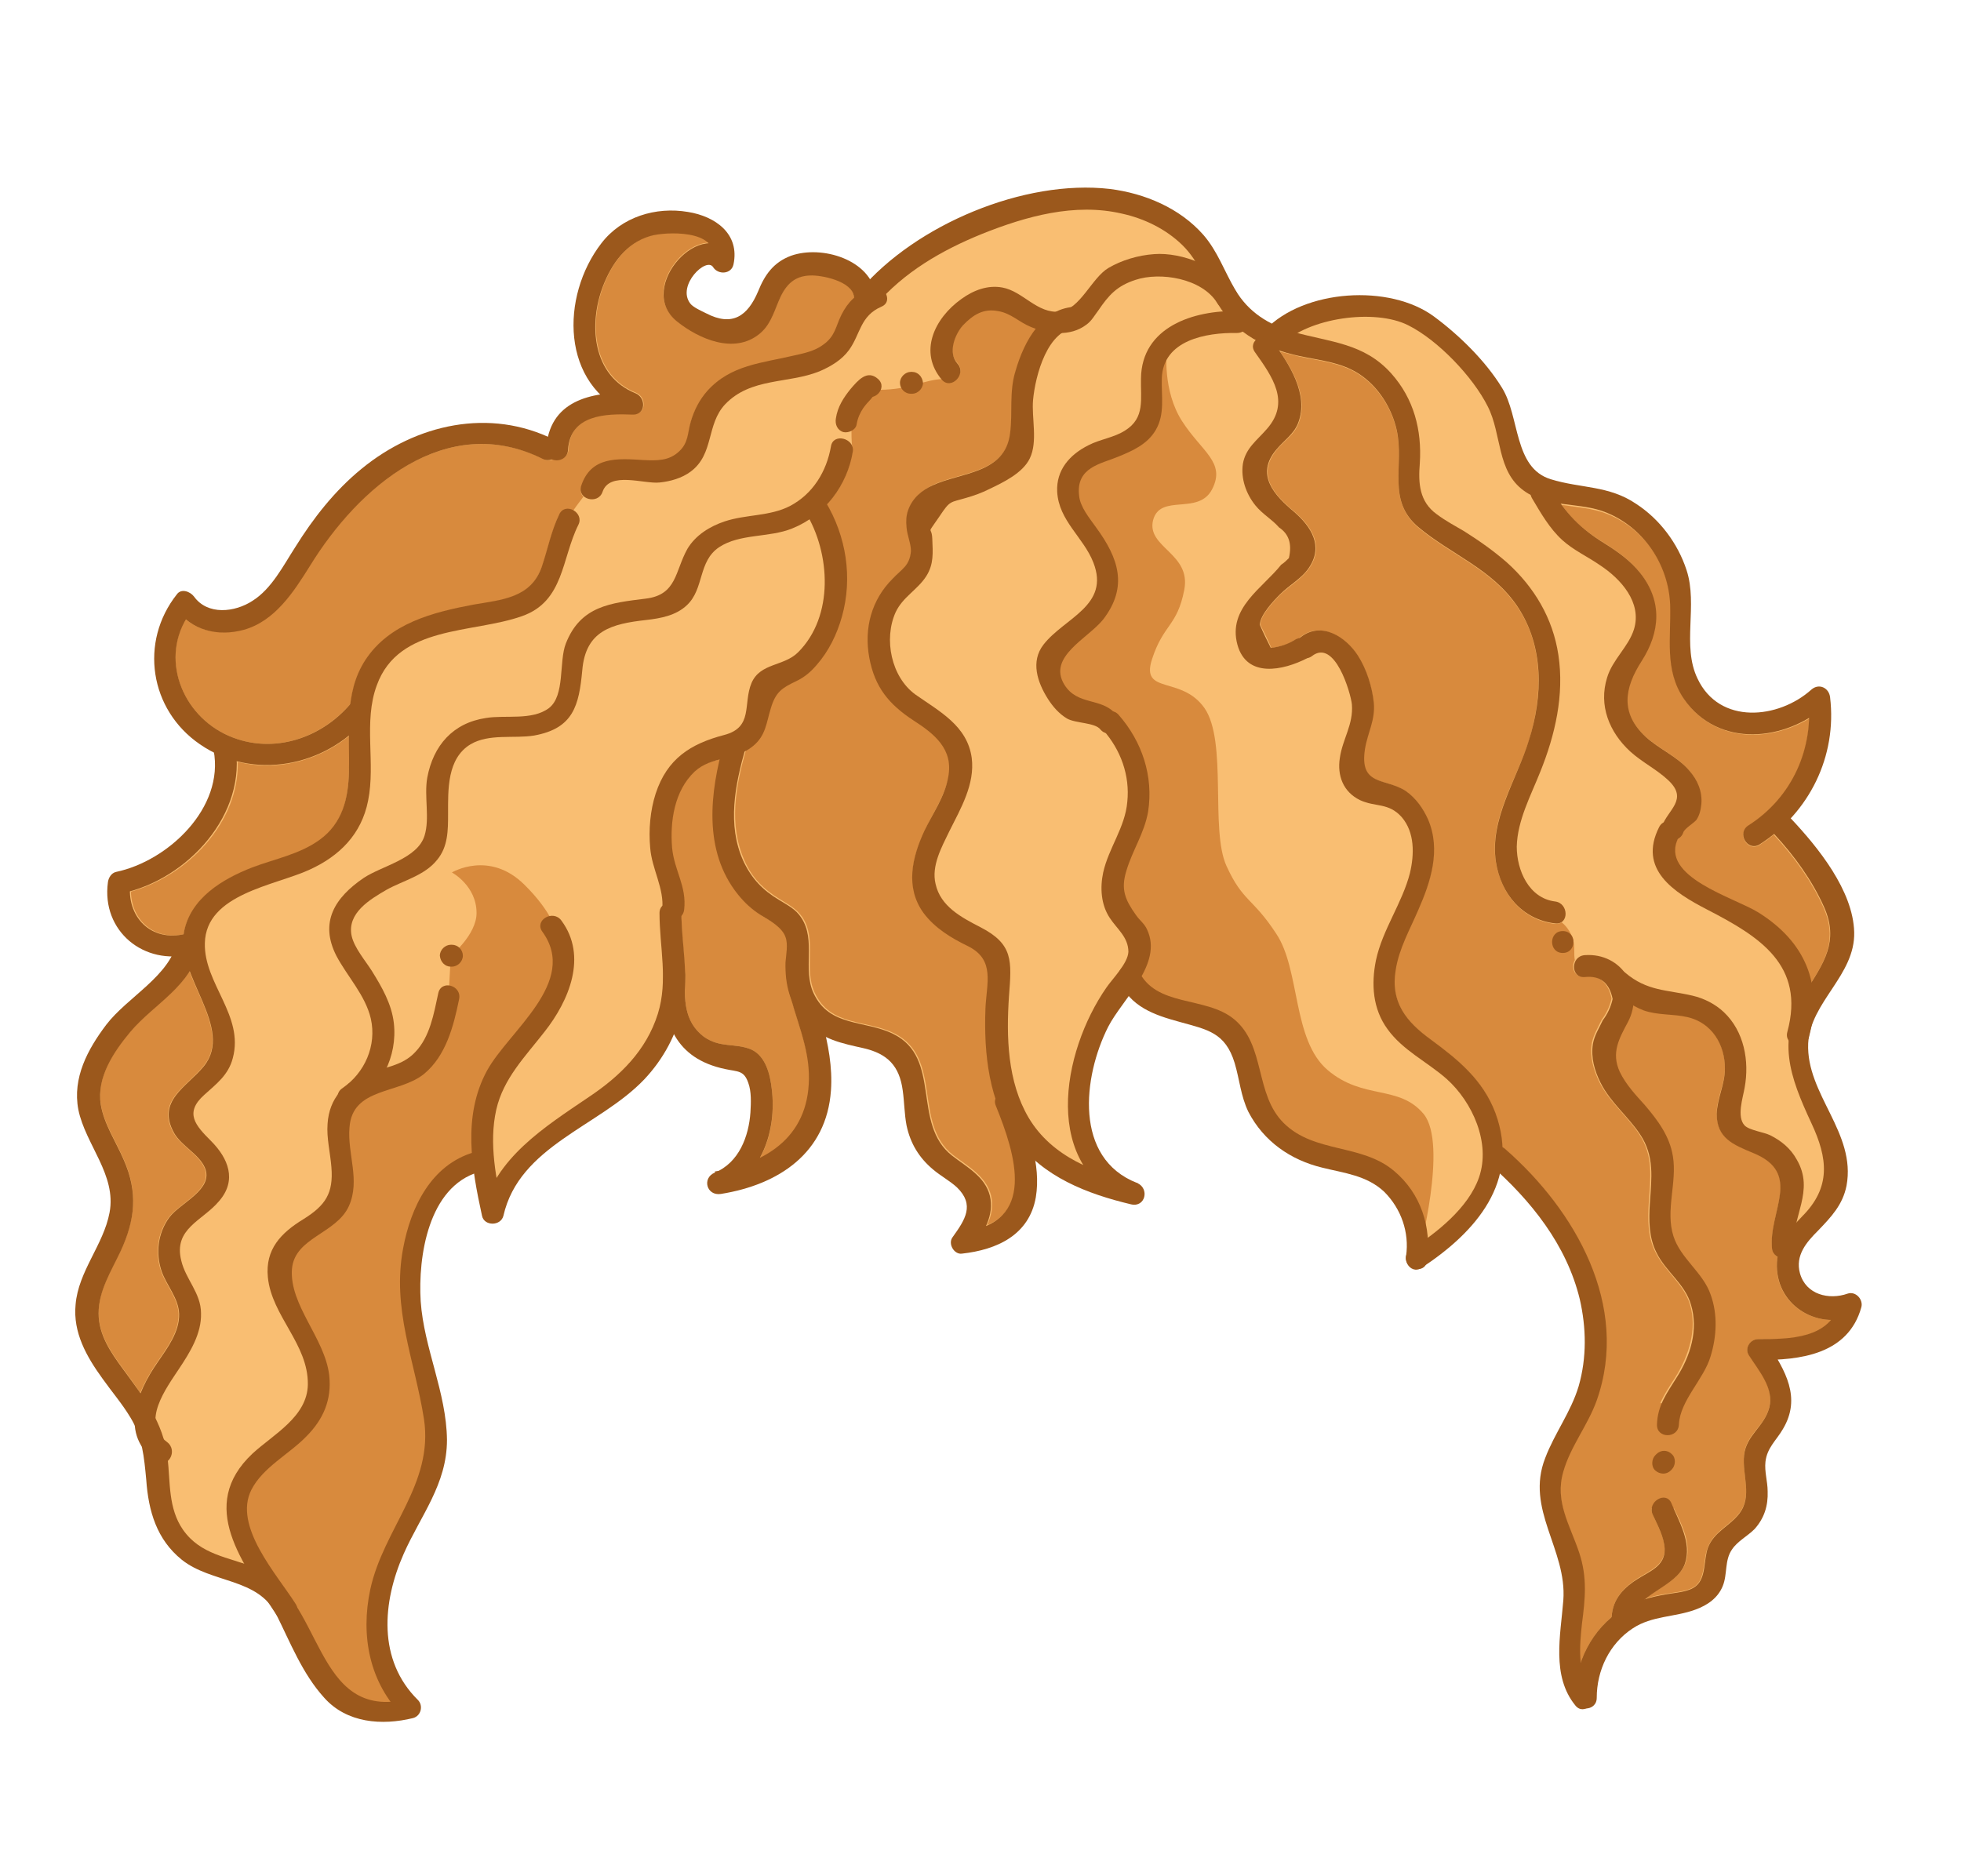 <?xml version="1.0" encoding="utf-8"?>
<!-- Generator: Adobe Illustrator 19.2.0, SVG Export Plug-In . SVG Version: 6.00 Build 0)  -->
<svg version="1.1" id="Layer_1" xmlns="http://www.w3.org/2000/svg" xmlns:xlink="http://www.w3.org/1999/xlink" x="0px" y="0px"
	 viewBox="0 0 358 342.5" style="enable-background:new 0 0 358 342.5;" xml:space="preserve">
<style type="text/css">
	.st0{fill:#F9BE72;}
	.st1{fill:#D88A3D;}
	.st2{fill:#9B581C;}
</style>
<g>
	<path class="st0" d="M70.2,312.3c-2.7,0-6.5-0.6-9.3-3.7c-2.9-3.2-4.9-7.4-6.8-11.4c-0.6-1.2-1.1-2.3-1.7-3.5l0-0.1l-0.1-0.2l0,0
		c-0.3-0.5-0.7-1.1-1.1-1.6l-0.1-0.1l-0.1-0.1c-2.5-3.1-6.1-4.3-9.6-5.4c-2.6-0.8-5-1.6-6.9-3.1c-3.5-2.8-5.3-6.9-5.8-13.2
		c-0.1-1.9-0.3-3.9-0.7-5.9l-0.1-0.4l-0.3-0.4c-0.8-1.1-1.2-2.3-1.3-3.7l0-0.4l-0.3-0.6c-0.1-0.3-0.3-0.6-0.5-0.9
		c-1.1-1.8-2.4-3.5-3.6-5.2c-0.5-0.7-1.1-1.4-1.6-2.1c-2.5-3.4-4.9-7.5-4.5-12.2c0.3-2.9,1.6-5.6,3-8.4c1.3-2.6,2.6-5.2,3.2-8.3
		c0.9-4.8-1.1-8.9-3.1-12.8c-1.2-2.3-2.2-4.5-2.7-6.7c-0.8-4.2,0.7-8.6,4.7-13.9c1.3-1.7,3-3.2,4.9-4.8c2.7-2.4,5.5-4.8,7.2-7.9
		l1.6-2.9l-3.3,0c-2.9,0-5.6-1.3-7.4-3.4c-1.8-2.1-2.6-4.9-2.2-7.9c0-0.1,0-0.2,0.1-0.3c10.5-2.3,21-12.7,19.3-23.9l-0.2-1l-0.9-0.5
		c-1-0.5-1.8-1-2.6-1.5c-4-2.8-6.6-6.8-7.3-11.5c-0.7-4.5,0.5-9.1,3.3-12.8c0,0,0.1,0.1,0.1,0.1c1.5,2.2,3.9,3.4,6.8,3.4
		c2.2,0,4.6-0.7,6.6-2c3.3-2.2,5.5-5.7,7.4-8.8c0.3-0.6,0.7-1.1,1-1.6c3.8-6,7.5-10.4,11.7-13.8c6.2-5.1,13.6-7.8,20.8-7.8
		c3.9,0,7.6,0.8,11.1,2.3l2.3,1l0.5-2.4c0.8-3.6,3.3-5.7,7.9-6.4l3.8-0.6l-2.7-2.8c-6.6-6.6-4.9-18.1,0.5-24.9
		c2.6-3.3,6.7-5.2,11.2-5.2c0.9,0,1.8,0.1,2.7,0.2c2.7,0.5,4.9,1.6,6,3.2c0.7,1.1,1,2.3,0.7,3.8c0,0-0.1,0-0.1,0
		c-0.5-0.8-1.4-1.3-2.5-1.3c-2.1,0-4.3,2.1-5.3,4.1c-1.1,2.2-1,4.5,0.3,6.2c0.7,0.9,1.8,1.5,3.2,2.2l0.4,0.2
		c1.7,0.9,3.3,1.3,4.8,1.3c3.3,0,5.8-2.1,7.5-6.3c1.3-3.1,2.6-4.6,4.8-5.4c0.9-0.3,2.1-0.5,3.3-0.5c3.7,0,7.3,1.7,8.7,4l1.3,2.2
		l1.8-1.8c9.2-9.5,24.8-16.1,37.8-16.1c1.5,0,3,0.1,4.4,0.3c6.4,0.8,12.1,3.6,15.8,7.8c1.6,1.8,2.6,3.8,3.7,6
		c0.6,1.2,1.2,2.4,1.9,3.6c1.8,3,4.2,5.3,7.5,6.9l1.2,0.6l1-0.8c3.5-3,9.1-4.7,14.8-4.7c4.8,0,9.4,1.3,12.4,3.5
		c4.9,3.6,9.2,8.2,11.9,12.5c1,1.7,1.6,3.9,2.1,6.2c1.1,4.5,2.4,9.7,7.9,11.4c2.1,0.7,4.1,1,6.1,1.3c3.3,0.5,6.2,1,9,2.9
		c3.9,2.7,7,6.7,8.4,11.1c0.8,2.6,0.7,5.5,0.6,8.5c-0.1,3.9-0.3,7.8,1.5,11.5c2.2,4.6,6.6,7.3,11.9,7.3c4.3,0,8.8-1.8,12.1-4.7
		c0,0,0,0,0.1,0c0,0,0,0.1,0,0.2c0.9,7.5-1.6,15-6.8,20.6l-1.3,1.4l1.4,1.4c2.9,3.1,10.8,11.6,10.9,19.4c0.1,3.5-1.8,6.4-3.9,9.4
		c-1.5,2.3-3.1,4.7-3.9,7.4l0,0.1l0,0.1c-0.1,0.4-0.2,0.9-0.3,1.3l0,0.1l0,0.1c-0.1,0.5-0.2,1.1-0.2,1.6c-0.2,4.8,1.8,9,3.8,13
		c2.1,4.2,4.1,8.2,3.2,12.7c-0.6,2.9-2.5,4.9-4.7,7.2c-1.9,1.9-5,5.2-3.8,9.7c0.9,3.5,4,5.7,7.9,5.7c1.1,0,2.2-0.2,3.3-0.5
		c0,0,0,0,0,0c-1.4,5-5.6,7.6-13.3,8l-3.3,0.2l1.7,2.8c2.2,3.7,3.2,6.9,1,10.6c-0.3,0.6-0.7,1.1-1.1,1.6c-1,1.3-2.2,2.9-2.4,5.2
		c-0.1,1.3,0,2.4,0.2,3.6c0.1,0.7,0.2,1.4,0.2,2c0,2.4-0.5,4.1-1.9,5.6c-0.4,0.4-1,0.9-1.5,1.3c-0.9,0.7-1.9,1.5-2.7,2.6
		c-1,1.5-1.2,3.2-1.4,4.7c-0.1,0.9-0.2,1.7-0.5,2.4c-0.6,1.4-1.8,2.5-3.8,3.2c-1.3,0.5-2.7,0.7-4.2,1c-2.5,0.5-5.2,1-7.7,2.6
		c-4.7,3.1-7.5,8.4-7.5,14.3l-0.4,0l-0.1,0.1c-3.1-3.9-2.5-9.3-2-14.5c0.1-1.1,0.2-2.2,0.3-3.2c0.3-4.4-1-8.3-2.3-12
		c-1.6-4.7-3-8.8-1.2-13.5c0.7-1.8,1.6-3.6,2.6-5.4c1.3-2.5,2.7-5,3.5-7.9c1.5-5.3,1.6-11.1,0.2-16.9c-2-8.4-7.1-16.5-15.1-23.9
		l-2.5-2.3l-0.8,3.3c-1.3,5.5-5.6,10.7-12.8,15.5l-0.3,0.2l-0.1,0.1l0,0c0,0,0,0,0-0.1l0-0.1c0.7-5-1-10-4.6-13.5
		c-3-2.9-6.7-3.7-10.2-4.5c-0.7-0.1-1.3-0.3-2-0.5c-3.9-1-9.2-3.3-12.2-9.1c-0.8-1.6-1.2-3.4-1.6-5.2c-0.2-1.1-0.5-2.2-0.8-3.3
		c-1.8-6.3-5.8-7.3-10.4-8.6l-0.9-0.3c-3.3-0.9-6.4-1.9-8.3-4.1l-1.7-1.9l-1.5,2.1c-0.3,0.4-0.6,0.8-0.8,1.1
		c-1.2,1.7-2.4,3.3-3.1,4.8c-2.9,5.8-5.3,15.2-2.4,22.6c1.6,4.1,4.6,7.1,8.8,8.7c0,0,0.1,0,0.1,0c-4.6-1.1-11.4-3-16.3-7.2l-4.1-3.5
		l0.8,5.3c0.3,2.1,0.3,3.9,0,5.7c-0.9,5-4.6,7.8-11.5,8.7c2.1-2.9,5-7.1,0.4-11.5c-0.9-0.8-1.8-1.5-2.7-2.1
		c-0.6-0.4-1.2-0.9-1.8-1.3c-2.2-1.9-3.5-4.1-4.2-6.9c-0.3-1.3-0.4-2.6-0.5-4c-0.1-0.8-0.1-1.5-0.2-2.3c-0.6-5.2-3.3-8.2-8.6-9.4
		l-0.4-0.1c-2.4-0.5-4.4-1-6.2-1.9l-3.8-1.9l0.9,4.1c0.8,3.5,1.1,6.5,0.9,9.2c-0.8,12.4-11.9,16-18.4,17c0,0-0.1,0-0.1,0
		c0,0,0,0,0.1,0c4.5-1.8,7.3-6.4,7.7-12.7c0.1-2,0.2-4.3-0.5-6.2c-1.1-3-3-3.3-4.6-3.6c-0.3-0.1-0.7-0.1-1-0.2
		c-3.9-0.8-6.5-2.6-8-5.4l-2-3.7l-1.6,3.9c-1.2,2.9-3,5.7-5.1,7.9c-2.7,2.9-6.2,5.2-9.9,7.6c-6.9,4.5-14.1,9.2-16.2,18.2
		c0,0,0,0,0,0c-0.5-2.3-1-4.8-1.4-7.3l-0.4-2.5l-2.3,0.9c-9.1,3.5-11.6,15.8-10.9,25.3c0.3,4.2,1.4,8.3,2.4,12.2
		c1.2,4.4,2.3,8.6,2.4,12.9c0,5.3-2.3,9.6-4.7,14.1c-1,1.9-2.1,3.8-3,5.9c-5.1,11.5-4,22,3.1,28.9C73.5,312.1,71.8,312.3,70.2,312.3
		z"/>
	<g>
		<path class="st1" d="M305,110.5c0.2,6-1.1,11.9,2.5,17.2c5.5,7.9,15.4,7.9,22.8,3.5c-0.2,7.9-4.2,15.2-11.1,19.6
			c-2.2,1.4-0.2,4.8,2,3.5c0.9-0.6,1.8-1.2,2.6-1.9c0,0,0.1,0.1,0.1,0.1c3.6,3.9,6.8,8.3,9,13.2c2.5,5.6,0.5,9.4-2.3,13.8
			c-1.1-5.1-4.4-9.4-9.7-12.8c-4.3-2.7-18.2-6.5-14.6-13.6c0,0,0,0,0-0.1c0.4-0.2,0.7-0.6,0.9-1.1c0.2-0.7,1.9-1.7,2.4-2.3
			c0.6-0.9,0.8-1.9,0.9-2.9c0.2-2.3-0.7-4.4-2.2-6.1c-2.2-2.6-5.5-3.9-8-6.2c-4.6-4.3-3.9-8.8-0.7-13.8c3.4-5.3,3.8-10.9-0.2-16
			c-1.8-2.3-4.2-4-6.6-5.5c-3.3-2-5.7-4.1-7.7-6.9c2.8,0.4,5.7,0.6,8.2,1.6C300.2,96.5,304.7,103.1,305,110.5z"/>
		<path class="st1" d="M23.9,162.8c10.4-2.9,19.8-12.7,19.5-23.7c7,1.8,14.6-0.1,20.3-4.7c0,2.2,0.1,4.5,0,6.6
			c-0.1,4.9-1.2,9.4-5.3,12.4c-3.7,2.7-8.2,3.5-12.4,5.1c-5.4,2.1-11.2,5.6-12.4,11.7c0,0.1,0,0.3-0.1,0.4
			C28.1,171.7,24,168,23.9,162.8z"/>
		<path class="st1" d="M22.4,249.8c-2.2-3-4.4-6.2-4.4-10.1c0-4.1,2.3-7.7,4-11.3c2.7-5.8,3.2-10.8,0.6-16.7
			c-1.4-3.3-3.6-6.5-4.2-10.1c-0.8-5,2.4-9.7,5.4-13.3c3.3-3.9,8-6.7,10.8-10.9c2.3,6.1,6.6,12.4,2.5,17.3
			c-3.1,3.8-8.7,6.3-5.4,12.2c1.4,2.4,4.5,3.8,5.6,6.3c1.7,4-4.5,6.4-6.5,9.1c-2.1,2.9-2.5,6.5-1.4,9.8c0.9,2.6,3.1,4.9,3.2,7.8
			c0.1,3.3-2.2,6.3-3.9,8.8c-1.2,1.7-2.3,3.7-3.1,5.6C24.6,252.8,23.5,251.3,22.4,249.8z"/>
		<path class="st1" d="M138.7,211.5c2.1-3.7,2.7-8.3,2.2-12.6c-0.3-2.7-1.1-6.1-3.8-7.3c-3-1.2-5.6-0.2-8.6-2.3
			c-3.7-2.8-3.6-7-3.4-11.2c0-0.3,0-0.5-0.1-0.7c-0.1-3.4-0.6-6.8-0.6-10.3c0.2-0.3,0.3-0.6,0.4-1c0.5-4.3-1.8-7.1-2.2-11.3
			c-0.4-4.8,0.4-10.4,4.1-13.9c1.4-1.4,3.2-1.9,4.9-2.3c-2,8.4-2.5,17.7,3.3,24.8c1.2,1.5,2.6,2.8,4.2,3.8c1.5,0.9,3.9,2.2,4.5,4
			c0.5,1.3,0.1,3.3,0,4.6c0,0.5,0,1.1,0,1.6c0,0.2-0.1,0.4,0,0.7c0.7,5.8,3.6,11.1,4.1,17C148.3,203.2,144.8,208.5,138.7,211.5z"/>
		<path class="st1" d="M180.3,56.3c-3.6,0.6-8.5,6.7-5.5,10c1,1.1,0.4,2.5-0.5,3.2c-2.6-0.7-4.5,0-7.8,0.9c-2.7,0.7-5.2,0.9-8,0.7
			c-3.1-0.2-3.3,7.8-2.9,10.7c0,0.2,0,0.5,0,0.7c-0.6,3.6-2.2,7-4.7,9.6c3.5,6.2,4.6,13.4,2.7,20.4c-0.9,3.2-2.4,6.3-4.6,8.8
			c-1.1,1.3-2.3,2.3-3.8,3c-2.5,1.2-3.7,1.9-4.6,5c-0.8,2.6-0.9,4.9-3.2,6.8c-0.4,0.3-0.8,0.6-1.2,0.8c-1.9,6.6-3.2,13.7-0.3,20.2
			c1.4,3.2,3.5,5.3,6.5,7.1c1.6,1,3,1.7,4.1,3.3c2.7,4.1,0.2,9.3,2.2,13.7c2.9,6.3,9.4,4.9,14.6,7.5c8.9,4.5,3.3,16.4,10.7,22.2
			c2.6,2,6,3.8,6.9,7.3c0.5,1.9,0.1,3.8-0.7,5.5c8.4-3.5,4.9-14.1,1.7-22c-0.2-0.5-0.2-0.9-0.1-1.2c-1.7-5.2-2-10.9-1.8-16.4
			c0.2-4.7,1.8-8.9-3.1-11.4c-3-1.6-6.1-3.3-8.2-6.1c-3.5-4.8-2.1-10.2,0.2-15.1c1.5-3.2,3.6-6.3,4.3-9.7c0.9-5.1-2.6-7.9-6.4-10.4
			c-4.4-2.9-7-6-8-11.4c-1-5.4,0.5-10.6,4.3-14.5c1.6-1.6,3.1-2.3,3.3-5c0.1-1.4-0.7-2.9-0.8-4.3c-0.1-1.1-0.1-2.2,0.3-3.2
			c0.8-2.1,2.5-3.5,4.5-4.5c5.2-2.4,13.2-2.1,14.1-9.5c0.5-3.9-0.2-7.6,1-11.4c0.9-2.9,2.5-5.5,4.7-7.4c-0.8-0.2-1.6-0.5-2.3-0.9
			C185.5,58.3,183.1,55.9,180.3,56.3z"/>
		<path class="st1" d="M41,134c8.1,4,17.3,1.1,23-5.5c0,0,0,0,0,0c0.4-2.8,1.1-5.5,2.7-7.9c4.4-6.7,12.3-8.7,19.7-10.1
			c5.1-0.9,10.4-1.2,12.5-6.9c1.2-3.2,1.7-6.5,3.2-9.6c0.6-1.1,1.7-1.2,2.5-0.7c0.6-0.9,1.3-1.8,1.9-2.6c-0.4-0.4-0.6-1-0.4-1.8
			c1.8-5.4,6.6-4.9,11.4-4.7c2.4,0.1,4.6,0.2,6.5-1.6c1.7-1.6,1.6-3.3,2.1-5.4c0.5-2.1,1.6-4,3-5.6c4.3-4.8,10-5.2,15.9-6.5
			c1.8-0.4,3.7-0.9,5.2-1.9c2.3-1.6,2.3-3.4,3.4-5.5c0.7-1.3,1.4-2.3,2.4-3.2c0-0.1-0.1-0.3-0.1-0.4c-0.4-2.9-6-4-8-3.9
			c-3.2,0.2-4.7,2.1-5.8,4.8c-0.9,2.2-1.6,4.4-3.5,5.9c-4.6,3.6-11,0.8-15-2.3c-6.1-4.8,0.2-14.1,5.8-14.3
			c-2.3-2.4-8.6-1.9-10.6-1.3c-4.4,1.3-7,5-8.6,9.1c-2.7,7-2,16.4,5.9,19.6c2,0.8,1.9,4-0.5,3.9c-5-0.2-11.5,0-11.8,6.4
			c-0.1,1.5-1.6,2.2-2.7,1.8c-0.5,0.3-1.2,0.4-1.9,0C81.4,75,65.4,89,56.5,103.2c-3,4.7-6.4,10.1-12.1,11.7
			c-3.8,1.1-7.6,0.5-10.5-1.8C29.5,120.6,33.2,130.1,41,134z"/>
		<path class="st1" d="M285.3,170c-2.6,0-2.6,4,0,4C287.9,174,287.9,170,285.3,170z"/>
		<path class="st1" d="M321,244.5c4.6,0.1,10.3,0.1,13.3-3.5c-5.5-0.1-10.3-4.4-9.9-10.5c0-0.3,0.1-0.7,0.1-1
			c-0.5-0.3-0.9-0.8-1-1.6c-0.6-6.8,5.7-13.8-3.5-17.5c-3.6-1.5-6.6-2.7-6.6-7.1c0-2.8,1.5-5.4,1.5-8.3c0-4.4-2.4-8.4-6.9-9.4
			c-2.6-0.6-5.3-0.3-7.9-1.2c-0.7-0.3-1.4-0.6-2.1-1c-0.1,1-0.4,2.1-1,3.1c-1.6,3-3.1,5.6-1.5,9.1c1.1,2.3,3,4.2,4.6,6.1
			c2.4,2.8,4.5,5.6,5.1,9.3c0.8,4.8-1.4,10,0.1,14.6c1.3,4.1,5.4,6.5,6.8,10.7c1.2,3.6,1.1,7.6,0,11.2c-0.9,3-3.3,5.8-4.8,8.7h-4.2
			c0.7-1.6,1.7-3.1,2.8-4.8c2.4-3.9,4-8.7,2.6-13.3c-1.2-3.8-4.6-6-6.3-9.5c-1.4-2.8-1.4-5.9-1.2-9c0.3-4.6,0.9-8.6-1.8-12.6
			c-2.2-3.3-5.4-5.8-7.2-9.4c-1.1-2.2-1.8-4.7-1.4-7.1c0.3-1.6,1.1-2.8,1.8-4.3c0.9-1.2,1.5-2.5,1.8-3.9c-0.6-3-2.4-4.4-5.1-4
			c-1.8,0.1-2.3-1.8-1.6-3c-0.2-1.1,0-2.1-0.2-3.2c-0.3-1.5-1.1-2.8-2.2-3.7c-0.3,0.2-0.7,0.3-1.2,0.3c-5.9-0.7-9.8-5.3-10.8-11.2
			c-1.3-7.9,3.7-15,6-22.2c2.5-8.1,2.8-17.3-2.1-24.5c-4.6-6.8-12-9.4-18-14.4c-5.9-5-2.6-11.2-4-17.7c-0.9-4.1-3.4-8.1-7-10.4
			c-3.3-2.1-7.1-2.4-10.8-3.2c-1.2-0.3-2.3-0.6-3.5-0.9c2.6,3.8,5.1,8.6,3.4,13c-0.8,2.2-2.6,3.2-4,4.9c-3.9,4.7-0.3,8.4,3.3,11.4
			c3.1,2.7,5.3,6.2,2.7,10.1c-1.3,2-3.6,3.3-5.3,4.9c-1.1,1.1-3.8,3.9-3.7,5.6c0.7,1.4,1.4,2.8,2,4.2c1.7-0.2,3.2-0.7,4.6-1.6
			c0.1-0.1,0.2-0.1,0.4-0.1c0.1-0.1,0.2-0.2,0.3-0.3c3.7-2.9,8.2,0,10.4,3.4c1.6,2.4,2.7,5.7,2.9,8.6c0.3,3.2-1.1,5.4-1.6,8.4
			c-1.1,6.9,3.7,5.3,7.4,7.7c1.9,1.2,3.2,3.1,4.1,5.2c2.4,5.6,0.6,11.3-1.8,16.6c-1.6,3.5-3.5,7.1-4.1,10.9
			c-0.9,5.9,2.1,9.5,6.4,12.7c5.1,3.8,9.6,7.3,11.8,13.4c0.8,2.2,1.2,4.3,1.3,6.3c0.2,0.1,0.4,0.2,0.5,0.3
			c12.8,11.2,22.8,28.6,16.7,45.9c-1.6,4.5-4.9,8.4-6.1,13c-1.5,5.5,1.2,9.8,2.9,14.8c1.5,4.5,1.1,8.4,0.5,13
			c-0.3,2.1-0.5,4.8-0.2,7.3c1.1-3.3,3-6.2,5.7-8.5c0.2-3.1,1.9-5.2,4.6-7c2.3-1.5,5.2-2.5,5.1-5.6c-0.1-2.2-1.4-4.3-2.2-6.3
			c-0.2-0.3-0.2-0.7-0.2-1h4.1c1.5,3.1,3.3,6.6,2.1,10c-1,2.9-4.8,4.4-7.3,6.5c1.2-0.4,2.5-0.7,3.8-0.9c1.6-0.3,4.1-0.4,5.4-1.5
			c1.8-1.5,1.3-5,2.2-7c1.1-2.9,3.9-3.9,5.7-6.2c2.5-3.2,0.5-7.1,0.9-10.7c0.4-3.8,3.8-5.2,4.6-8.7c0.9-3.6-1.9-6.8-3.7-9.5
			C318.4,246.2,319.6,244.5,321,244.5z"/>
		<path class="st1" d="M87,212.3l-5.9,3.6l-4.9,8.7L75,237.7l2,11.1l2.5,11.1l-0.5,9.3L72,282.8l-3.2,12.8l1.1,8.3l5.1,8.1l-8.2,0.3
			l-5-2.2l-6.6-10.3l-5.5-10.2l-5.8-10.3v-7.4l5.8-6.8l7.8-7.2l0.7-7.1l-2.5-7.6l-4.6-12.5l5-6.1l5.3-4.2l1.1-9v-9.1l4.9-4.3
			l9.1-3.9l3.8-6.1l1.6-6.2l0.4-7.3c0,0,4.7-3.8,4.7-7.8c0-5-4.5-7.4-4.5-7.4s6.8-4.1,13.2,2.2c5.2,5.1,6,8.9,6,8.9l1,6.9l-2.5,6.6
			l-8,7.9l-2.2,6.5l-1.8,9.2L87,212.3z"/>
		<path class="st1" d="M213,64.1c0,0-0.8,7.2,2.8,12.8s8,7.5,5.5,12.4c-2.5,4.9-9.5,0.7-10.8,5.7c-1.2,5,7,6,5.7,12.7
			s-3.8,6.2-5.9,12.7c-2.1,6.5,5.4,2.9,9.6,8.9c4.2,6.1,1,22.2,4,28.8s4.8,5.8,9.1,12.4c4.4,6.6,2.9,19.4,9.4,24.9s13,2.6,17.5,8
			c4.5,5.5-0.9,25.6-0.9,25.6l-2.1-8.9l-7.4-7.1l-12-3.8l-6.9-5.8l-4-12l-3.5-4.5l-15.1-5.5l-2-3.5l1-6l-3.8-7.6l2.8-9.1l1.7-10.2
			l-2.1-9.1l-5.2-5.6c0,0-6-2.1-6.3-2.5s-2.9-5.8-2.9-5.8l3.2-5.1l7.4-6.4l0.8-5l-3.6-7.8L195,90l1.8-5.1l7.7-2.9l4.1-2.9
			c0,0,1.2-3.5,1.2-4.3s0.6-7.1,0.6-7.1L213,64.1z"/>
	</g>
	<g>
		<g>
			<path class="st2" d="M120.4,166.7c0,6.2,1.6,12.3-0.3,18.4c-2.1,6.7-6.9,11.4-12.6,15.2c-8.1,5.5-17.1,11.1-19.5,21.1
				c1.3,0,2.6,0,3.9,0c-1.3-6-2.7-12.6-1.3-18.8c1.3-5.7,5.3-9.7,8.8-14.2c4.5-5.7,7.9-13.8,3.1-20.3c-1.5-2.1-5-0.1-3.5,2
				c6.7,9.2-6.1,18.1-10.1,25.4c-4.5,8.3-2.8,17.8-0.9,26.5c0.4,1.9,3.4,1.9,3.9,0c2.9-12.8,17.5-16.3,25.7-24.9
				c3.5-3.7,6-8.3,7-13.3c1.2-5.8-0.2-11.4-0.2-17.2C124.4,164.2,120.4,164.2,120.4,166.7L120.4,166.7z"/>
		</g>
		<g>
			<path class="st2" d="M86.5,210.4c-7.8,2.3-11.5,10-12.9,17.5c-2.1,11.1,2.1,20.4,3.8,31.2c1.8,11.9-7.4,20-9.8,31.1
				c-1.8,8.4-0.2,17.1,6.1,23.3c0.3-1.1,0.6-2.2,0.9-3.3c-17.6,4.4-15.4-18.9-28.1-24c-4.8-1.9-9.9-2.3-13.1-6.9
				c-2.7-3.9-2.3-8.6-2.8-13.1c-0.8-6.6-4.4-11.1-8.2-16.3c-2.2-3-4.4-6.2-4.4-10.1c0-4.1,2.3-7.7,4-11.3c2.7-5.8,3.2-10.8,0.6-16.7
				c-1.4-3.3-3.6-6.5-4.2-10.1c-0.8-5,2.4-9.7,5.4-13.3c4.3-5.1,11.2-8.4,12.6-15.4c0.3-1.5-0.9-2.9-2.5-2.5
				c-6.3,1.6-10.9-3.1-10.1-9.3c-0.5,0.6-1,1.3-1.5,1.9c11.9-2.5,23-14.5,20.6-27.2c-0.5-2.5-4.3-1.5-3.9,1.1
				c2,10.5-8.3,20.2-17.8,22.2c-0.9,0.2-1.4,1.1-1.5,1.9c-1.2,8.9,6.6,15.3,15.2,13.1c-0.8-0.8-1.6-1.6-2.5-2.5
				c-1.3,6.5-9.1,10.3-13,15.4c-3.4,4.5-6.2,9.7-5.1,15.5c1.3,6.4,7,11.9,5.7,18.8c-1.1,5.9-5.7,10.7-6.2,16.8
				c-0.5,5.1,2,9.5,4.9,13.5c1.7,2.4,3.6,4.6,5.1,7.1c2.2,3.6,2.5,7.2,2.9,11.4c0.4,5.7,1.9,10.9,6.5,14.6
				c5.4,4.3,13.9,3.3,17.2,9.9c2.6,5.2,4.8,10.9,8.8,15.3c4.1,4.6,10.5,5.1,16.2,3.7c1.5-0.4,1.9-2.3,0.9-3.3
				c-7.4-7.3-6.5-17.9-2.6-26.7c3.1-7,7.9-12.7,7.9-20.8c-0.1-8.7-4.2-16.7-4.8-25.3c-0.5-8.2,1.4-20.9,10.6-23.6
				C90,213.5,89,209.6,86.5,210.4L86.5,210.4z"/>
		</g>
		<g>
			<path class="st2" d="M101.2,80.3C89.4,74.4,76,77.4,66,85.6c-4.9,4-8.8,9-12.1,14.3c-2.2,3.4-4.3,7.6-7.8,9.8
				c-3.2,2.1-8.2,2.7-10.7-0.8c-0.7-0.9-2.3-1.5-3.1-0.4c-6.9,8.7-5,21.1,4.2,27.4c9.7,6.7,22.8,4.1,30.3-4.6
				c1.7-1.9-1.2-4.8-2.8-2.8c-5.6,6.6-14.9,9.5-23,5.5c-8.4-4.2-12-14.9-5.9-22.6c-1-0.1-2.1-0.3-3.1-0.4c2.9,4.1,7.7,5.3,12.5,4
				c5.7-1.6,9.1-6.9,12.1-11.7C65.4,89,81.4,75,99.1,83.8C101.4,84.9,103.5,81.5,101.2,80.3L101.2,80.3z"/>
		</g>
		<g>
			<path class="st2" d="M159.8,55.8c5.2-6.1,12.1-10.1,19.5-13.1c8-3.2,16.9-5.7,25.5-3.7c4.1,0.9,8,2.8,11,5.7
				c3.2,3.1,4.4,7.2,6.6,10.9c3.3,5.4,8.8,8.1,14.8,9.4c3.7,0.8,7.5,1.1,10.8,3.2c3.6,2.3,6.1,6.3,7,10.4c1.4,6.5-1.9,12.8,4,17.7
				c6,5,13.4,7.6,18,14.4c4.9,7.3,4.7,16.4,2.1,24.5c-2.2,7.2-7.2,14.4-6,22.2c0.9,5.8,4.8,10.5,10.8,11.2c2.6,0.3,2.5-3.7,0-4
				c-4.8-0.6-7-5.7-7-10c0.1-4.8,2.6-9.4,4.3-13.7c2.7-6.7,4.4-14,3.3-21.3c-1-6.7-4.4-12.4-9.4-16.9c-2.4-2.1-5.1-4-7.8-5.7
				c-1.7-1-3.4-1.9-5-3.1c-3.2-2.3-3.4-5.7-3.1-9.3c0.4-6.1-1.1-11.8-5.2-16.4c-5-5.6-11.2-5.7-17.9-7.6c-4.5-1.3-8.2-3.6-10.6-7.7
				c-2-3.4-3.2-7-5.8-10c-4.3-4.9-10.7-7.6-17.1-8.4C187,32.7,167.2,41,157,53C155.4,54.9,158.2,57.8,159.8,55.8L159.8,55.8z"/>
		</g>
		<g>
			<path class="st2" d="M272,212.6c7.5,6.6,14,14.7,16.4,24.6c1.2,5.2,1.3,10.7-0.2,15.9c-1.4,4.7-4.4,8.6-6.1,13.1
				c-3.7,9.4,4,16.7,3.3,26c-0.5,6.4-2.2,13.8,2.2,19.2c1.6,2,4.4-0.8,2.8-2.8c-2.5-3.1-2-8.4-1.6-12.1c0.6-4.6,1-8.5-0.5-13
				c-1.7-5.1-4.5-9.3-2.9-14.8c1.3-4.6,4.5-8.5,6.1-13c6.1-17.3-3.9-34.7-16.7-45.9C272.9,208.1,270.1,210.9,272,212.6L272,212.6z"
				/>
		</g>
		<g>
			<path class="st2" d="M259.5,231.5c9.9-6.5,18.1-15.8,13.5-28.3c-2.3-6.1-6.8-9.7-11.8-13.4c-4.4-3.2-7.4-6.8-6.4-12.7
				c0.6-3.9,2.6-7.4,4.1-10.9c2.3-5.2,4.2-11,1.8-16.6c-0.9-2-2.2-3.9-4.1-5.2c-3.7-2.4-8.5-0.8-7.4-7.7c0.5-3,1.9-5.2,1.6-8.4
				c-0.3-2.9-1.3-6.1-2.9-8.6c-2.2-3.4-6.6-6.3-10.4-3.4c-2,1.5,0,5,2,3.5c4.2-3.3,7.1,6.8,7.3,8.8c0.3,3.7-1.7,6.3-2.2,9.8
				c-0.5,3.2,0.6,6.2,3.7,7.7c2.8,1.3,5.2,0.4,7.6,3.1c2.4,2.8,2.3,6.8,1.5,10.2c-1.4,5.5-5,10.3-6.2,15.9
				c-0.9,4.4-0.6,8.9,2.1,12.6c2.8,3.9,7.3,6,10.8,9.1c4.7,4.2,8.1,11.7,5.9,18c-1.9,5.5-7.7,10.1-12.4,13.1
				C255.4,229.4,257.4,232.9,259.5,231.5L259.5,231.5z"/>
		</g>
		<g>
			<path class="st2" d="M260.5,230.3c0.9-6.2-1.1-12.4-6-16.5c-5.9-5-14.5-3.2-20.1-8.7c-5.4-5.3-3.3-14.2-9.1-19
				c-5.2-4.3-14.4-2.1-17.5-9c-1-2.3-4.5-0.3-3.5,2c2.1,4.7,6.3,6.2,11.1,7.5c5,1.4,8.3,1.9,10,7.5c0.9,3,1.1,6,2.5,8.9
				c2.8,5.4,7.7,8.8,13.5,10.2c4,1,8.1,1.4,11.3,4.4c3.1,3.1,4.6,7.4,4,11.7C256.3,231.7,260.1,232.8,260.5,230.3L260.5,230.3z"/>
		</g>
		<g>
			<path class="st2" d="M181.8,201.9c3.6,8.9,7.6,21.4-6,23c0.6,1,1.2,2,1.7,3c2-2.7,4.1-6,3.2-9.6c-0.9-3.5-4.2-5.2-6.9-7.3
				c-7.4-5.8-1.8-17.8-10.7-22.2c-5.2-2.6-11.7-1.2-14.6-7.5c-2-4.4,0.5-9.6-2.2-13.7c-1-1.6-2.5-2.3-4.1-3.3c-3-1.8-5-3.9-6.5-7.1
				c-3-6.6-1.5-13.9,0.4-20.6c0.7-2.5-3.1-3.5-3.9-1.1c-2.6,9.1-3.9,19.8,2.5,27.8c1.2,1.5,2.6,2.8,4.2,3.8c1.5,0.9,3.9,2.2,4.5,4
				c0.5,1.3,0.1,3.3,0,4.6c-0.1,4.1,0.8,7.8,3.7,10.9c2.9,3.2,6.6,3.9,10.6,4.8c4.3,1,6.5,3.2,7.1,7.7c0.3,2.1,0.3,4.3,0.7,6.4
				c0.7,3.3,2.3,5.9,4.8,8c1.4,1.2,3.1,2.1,4.4,3.3c3.3,3.2,1.5,5.9-0.8,9.1c-0.9,1.2,0.3,3.2,1.7,3c6.4-0.7,12.3-3.4,13.5-10.3
				c1-6-1.4-12.3-3.6-17.7C184.7,198.5,180.8,199.5,181.8,201.9L181.8,201.9z"/>
		</g>
		<g>
			<path class="st2" d="M143.5,177.9c0.7,5.8,3.6,11.1,4.1,17c0.9,11.4-6.3,17.3-17.1,19c0.4,1.3,0.7,2.6,1.1,3.9
				c7.5-3,10.2-11.4,9.3-18.9c-0.3-2.7-1.1-6.1-3.8-7.3c-3-1.2-5.6-0.2-8.6-2.3c-3.7-2.8-3.6-7-3.4-11.2c0.1-2.6-3.9-2.6-4,0
				c-0.3,8.6,2.2,15.2,11.3,17.1c2.3,0.5,3.4,0.2,4.2,2.5c0.6,1.6,0.5,3.7,0.4,5.4c-0.3,4.4-2.1,9.2-6.5,11c-2.4,1-1.5,4.3,1.1,3.9
				c10.6-1.7,19.3-7.5,20.1-18.9c0.3-4.2-0.5-8.5-1.6-12.5c-0.7-2.7-2.3-5.8-2.6-8.5C147.3,175.4,143.3,175.4,143.5,177.9
				L143.5,177.9z"/>
		</g>
		<g>
			<path class="st2" d="M233.9,63c4.9-5,17.1-6.7,23.2-3.6c5.4,2.7,11.8,9.4,14.5,14.8c2.6,5.1,1.6,11.8,6.6,15.4
				c4.4,3.2,10.3,2,15.1,4c6.8,2.8,11.3,9.5,11.6,16.8c0.2,6-1.1,11.9,2.5,17.2c6.3,9.1,18.6,7.8,26.1,1.1c-1.1-0.5-2.3-0.9-3.4-1.4
				c1.1,9.3-2.9,18.3-10.9,23.4c-2.2,1.4-0.2,4.8,2,3.5c9.1-5.8,14.2-16.1,12.9-26.9c-0.2-1.7-2-2.6-3.4-1.4c-6,5.4-16.8,6.5-20.8-2
				c-2.9-6,0.1-13.4-2-19.8c-1.6-4.9-4.9-9.3-9.2-12.1c-5-3.4-10.1-2.8-15.6-4.5c-6.8-2.1-5.6-11.4-8.9-16.7c-3-4.9-7.8-9.6-12.4-13
				c-8.1-6-23.7-5-30.8,2.4C229.3,62.1,232.1,64.9,233.9,63L233.9,63z"/>
		</g>
		<g>
			<path class="st2" d="M324,152.4c3.6,3.9,6.8,8.3,9,13.2c2.8,6.3-0.1,10.3-3.4,15.5c-5.4,8.6-2.9,15.4,1.1,24
				c3,6.4,3.6,11.7-1.7,17c-2.3,2.4-4.4,4.9-4.6,8.4c-0.4,7.6,7.1,12.4,14,9.8c-0.8-0.8-1.6-1.6-2.5-2.5c-1.8,6.7-9.2,6.7-14.9,6.7
				c-1.5,0-2.6,1.7-1.7,3c1.8,2.8,4.6,6,3.7,9.5c-0.9,3.5-4.2,5-4.6,8.7c-0.4,3.6,1.6,7.5-0.9,10.7c-1.8,2.3-4.6,3.3-5.7,6.2
				c-0.8,2.1-0.3,5.5-2.2,7c-1.3,1.1-3.8,1.2-5.4,1.5c-2.9,0.5-5.6,1.2-8.1,2.8c-5.5,3.5-8.6,9.7-8.6,16.1c0,2.6,4,2.6,4,0
				c0-5,2.3-9.9,6.6-12.7c3.5-2.3,7.6-2,11.4-3.4c2.2-0.8,4.1-2.1,5-4.3c0.9-2.2,0.3-4.7,1.7-6.7c1-1.5,2.8-2.4,4.1-3.7
				c1.8-2,2.5-4.3,2.4-6.9c0-1.8-0.6-3.6-0.4-5.4c0.3-2.6,2-3.9,3.2-6c3.4-5.7,0.4-10.7-2.8-15.6c-0.6,1-1.2,2-1.7,3
				c7.6,0.1,16.4-1,18.8-9.6c0.4-1.4-1-3-2.5-2.5c-3.4,1.2-7.6,0.2-8.7-3.7c-0.9-3.3,1.2-5.7,3.3-7.8c2.4-2.5,4.5-4.7,5.2-8.2
				c1.8-9.7-7.4-16.7-7-26c0.4-7.6,8.6-12.4,8.4-20.3c-0.2-7.6-6.6-15.5-11.6-20.8C325.1,147.7,322.3,150.6,324,152.4L324,152.4z"/>
		</g>
		<g>
			<path class="st2" d="M289.3,178.4c2.8-0.3,4.5,1,5.1,4c-0.3,1.4-0.9,2.7-1.8,3.9c-0.7,1.5-1.5,2.7-1.8,4.3
				c-0.4,2.5,0.3,4.9,1.4,7.1c1.8,3.6,5,6.1,7.2,9.4c2.7,4,2.1,8,1.8,12.6c-0.2,3.1-0.2,6.2,1.2,9c1.7,3.5,5.2,5.7,6.3,9.5
				c1.4,4.6-0.1,9.4-2.6,13.3c-1.8,2.9-3.5,5.1-3.6,8.6c-0.1,2.6,3.9,2.6,4,0c0.2-4.4,4.6-8.3,5.8-12.5c1.1-3.6,1.3-7.6,0-11.2
				c-1.4-4.1-5.5-6.6-6.8-10.7c-1.5-4.7,0.7-9.8-0.1-14.6c-0.6-3.7-2.8-6.6-5.1-9.3c-1.7-1.9-3.5-3.8-4.6-6.1
				c-1.6-3.5-0.1-6.1,1.5-9.1c3.1-5.9-1.1-12.7-7.9-12.2C286.7,174.6,286.7,178.6,289.3,178.4L289.3,178.4z"/>
		</g>
		<g>
			<path class="st2" d="M302.9,151c-3.9,7.7,2.6,11.9,8.8,15.1c9.5,4.9,17.9,10.1,14.6,22.3c-0.7,2.5,3.2,3.5,3.9,1.1
				c2.7-9.8-0.7-17.6-9.2-22.9c-4.3-2.7-18.2-6.5-14.6-13.6C307.5,150.8,304.1,148.7,302.9,151L302.9,151z"/>
		</g>
		<g>
			<path class="st2" d="M80,181.4c-0.8,3.7-1.5,7.9-4.2,10.7c-2.3,2.5-5.7,2.8-8.7,3.9c-4.2,1.6-7,4.5-7.3,9.2
				c-0.2,2.6,0.5,5.3,0.7,7.9c0.4,4.8-1.1,7-5.1,9.5c-4.1,2.5-7,5.5-6.5,10.6c0.7,7.1,7.4,12.2,7.3,19.6c-0.1,5.9-6.3,9.1-10.1,12.6
				c-10.2,9.6-1.7,20,4.4,29.5c1.4,2.2,4.8,0.2,3.5-2c-3.4-5.4-11.5-14.2-8.1-20.9c2.1-4.1,6.9-6.5,10-9.7c3.1-3.1,4.7-6.7,4.2-11.2
				c-0.8-6.8-7.3-12.8-6.8-19.4c0.5-5.8,8.1-6.4,10.4-11.5c2.1-4.7-0.3-9.5,0.1-14.3c0.5-7.4,9-6.1,13.6-9.8c4-3.3,5.4-8.7,6.4-13.6
				C84.4,179.9,80.5,178.8,80,181.4L80,181.4z"/>
		</g>
		<g>
			<path class="st2" d="M102.1,93.9c-1.5,3.1-2.1,6.4-3.2,9.6c-2,5.7-7.3,6-12.5,6.9c-7.4,1.4-15.3,3.4-19.7,10.1
				c-4,6.1-2.8,13.6-3,20.4c-0.1,4.9-1.2,9.4-5.3,12.4c-3.7,2.7-8.2,3.5-12.4,5.1c-5.4,2.1-11.2,5.6-12.4,11.7
				c-1.6,8,9.3,17.6,3.6,24.6c-3.1,3.8-8.7,6.3-5.4,12.2c1.4,2.4,4.5,3.8,5.6,6.3c1.7,4-4.5,6.4-6.5,9.1c-2.1,2.9-2.5,6.5-1.4,9.8
				c0.9,2.6,3.1,4.9,3.2,7.8c0.1,3.3-2.2,6.3-3.9,8.8c-3.9,5.6-7,13.3-0.3,18.1c2.1,1.5,4.1-1.9,2-3.5c-4.9-3.6-0.1-9.9,2.2-13.4
				c2-3,4.1-6.4,4-10.1c0-3.7-2.8-6.2-3.6-9.6c-1.5-5.9,3.9-7.3,6.9-10.9c3.3-3.8,1.7-7.8-1.5-11c-2.8-2.8-4.9-5.1-1.2-8.4
				c2.2-2,4.4-3.6,5.2-6.7c2.1-7.8-5.3-13.6-5.1-21c0.2-9,12.8-10.5,19.1-13.4c5.5-2.5,9.5-6.5,10.7-12.6c1.4-6.9-0.9-14.4,1.6-21.1
				c4-11,17.5-9.4,26.5-12.6c7.7-2.7,7.2-10.5,10.3-16.7C106.7,93.6,103.2,91.6,102.1,93.9L102.1,93.9z"/>
		</g>
		<g>
			<path class="st2" d="M82.3,176.5c0.1,0,0.1,0,0.2,0c1,0,2-0.9,2-2c0-1.1-0.9-2-2-2c-0.1,0-0.1,0-0.2,0c-1,0-2,0.9-2,2
				C80.4,175.6,81.2,176.5,82.3,176.5L82.3,176.5z"/>
		</g>
		<g>
			<path class="st2" d="M174.8,66.4c-1.8-2-0.5-5.3,1-7c1.9-2,3.8-3.1,6.4-2.6c2.4,0.4,3.8,2,6,2.9c3.2,1.3,7.2,1.8,10.1-0.4
				c1-0.7,1.5-1.7,2.2-2.6c1.9-2.8,3.4-4.5,6.8-5.6c4.5-1.5,12.1-0.3,14.9,4.2c1.4,2.2,4.8,0.2,3.5-2c-2.8-4.5-9.9-7.3-15-6.9
				c-2.9,0.2-5.9,1.1-8.3,2.5c-3.1,1.8-5.2,7.6-8.9,8c-4.2,0.4-6.7-3.7-10.5-4.4c-2.7-0.5-5.3,0.5-7.5,2.1
				c-4.9,3.5-7.9,9.7-3.5,14.8C173.7,71.2,176.5,68.3,174.8,66.4L174.8,66.4z"/>
		</g>
		<g>
			<path class="st2" d="M151.7,81.5c-0.8,4.6-3.3,8.7-7.5,10.9c-3.7,1.9-8,1.5-11.9,2.8c-2.7,0.9-5.3,2.5-6.8,5
				c-2.3,4.1-1.9,8.4-7.6,9.1c-6.4,0.8-11.9,1.3-14.6,8.2c-1.3,3.3-0.1,9.5-3.1,11.8c-3.1,2.3-7.9,1.2-11.5,1.8
				c-6,0.9-9.6,5-10.7,10.9c-0.6,3.4,0.5,7.4-0.5,10.6c-1.3,4.2-7.8,5.5-11.1,7.7c-5.3,3.6-8.1,8.1-5,14.2c2,3.8,5.3,7.2,6.3,11.5
				c1.1,4.9-1.1,9.9-5.2,12.7c-2.1,1.4-0.1,4.9,2,3.5c5-3.5,8.1-9.2,7.4-15.4c-0.4-3.5-2.2-6.6-4-9.5c-1.2-1.9-3.2-4.2-3.7-6.4
				c-0.9-4.2,3.4-6.7,6.3-8.4c3-1.7,7-2.6,9.3-5.5c2-2.4,2-5.4,2-8.4c0-4.4-0.2-10.1,4.1-12.7c3.4-2,7.9-1,11.6-1.6
				c7.2-1.3,8.2-5.5,8.8-11.9c0.6-7.3,5.4-8.5,11.7-9.2c2.6-0.3,5.4-0.8,7.4-2.7c3.2-3,2-8,5.9-10.6c3.8-2.5,9.1-1.7,13.3-3.4
				c6-2.4,10.1-7.9,11.1-14.1C156,80,152.1,79,151.7,81.5L151.7,81.5z"/>
		</g>
		<g>
			<path class="st2" d="M196.6,56c-6.3,0.1-9.6,6.2-11.2,11.7c-1.2,3.8-0.5,7.6-1,11.4c-0.9,7.4-8.9,7.1-14.1,9.5
				c-2,0.9-3.7,2.3-4.5,4.5c-0.4,1.1-0.4,2.1-0.3,3.2c0.1,1.4,0.8,2.9,0.8,4.3c-0.2,2.7-1.7,3.3-3.3,5c-3.9,3.9-5.3,9.1-4.3,14.5
				c1,5.4,3.6,8.5,8,11.4c3.9,2.5,7.4,5.3,6.4,10.4c-0.6,3.5-2.8,6.6-4.3,9.7c-2.3,4.9-3.6,10.4-0.2,15.1c2.1,2.8,5.1,4.6,8.2,6.1
				c4.9,2.5,3.3,6.7,3.1,11.4c-0.3,8.2,0.6,17,5.5,23.8c5,6.9,13.1,10,21.1,11.9c2.6,0.6,3.4-2.9,1.1-3.9
				c-11.6-4.5-9.9-19.4-5.3-28.5c2.6-5.1,10.1-11.5,7.1-17.8c-0.5-1.1-1.3-1.6-2-2.6c-2-2.8-2.8-4.7-1.8-8c1.1-3.8,3.3-6.9,4-10.9
				c1-6.5-1.1-12.8-5.4-17.7c-1.7-1.9-4.5,0.9-2.8,2.8c3.2,3.6,4.9,8.3,4.4,13.1c-0.4,4.7-3.4,8.4-4.4,12.9
				c-0.6,2.8-0.4,5.9,1.2,8.3c1.3,2,3.4,3.5,3.4,6.2c-0.1,2.1-2.9,4.9-4,6.5c-8.2,11.8-12.1,33,4.6,39.6c0.4-1.3,0.7-2.6,1.1-3.9
				c-7.7-1.8-15.6-4.7-19.9-11.9c-3.9-6.6-4.1-14.8-3.6-22.2c0.5-6.5,0.8-9.5-5.2-12.6c-3.5-1.8-7.3-3.8-8.2-7.9
				c-0.8-3.3,1.1-6.7,2.5-9.6c2.1-4.2,4.7-8.6,4.1-13.4c-0.8-5.9-5.9-8.5-10.3-11.6c-4.4-3.2-5.8-10.1-3.6-15c1.3-2.8,4-4.1,5.6-6.6
				c1.4-2.2,1.2-4.3,1.1-6.8c-0.1-2.6-1.2-0.4,1.3-4.1c2-3,1.9-2.5,4.9-3.4c1.4-0.4,2.8-0.9,4.2-1.6c2.5-1.2,6.1-2.9,7.4-5.6
				c1.5-3.1,0.3-7.4,0.6-10.7c0.4-4.3,2.6-13.1,8.2-13.2C199.2,59.9,199.2,55.9,196.6,56L196.6,56z"/>
		</g>
		<g>
			<path class="st2" d="M147.1,93.6c4.5,7.4,5.2,18.9-1.4,25.5c-2.6,2.6-6.9,1.9-8.5,5.6c-1.6,3.8,0.4,8.1-5,9.5
				c-6.1,1.6-10.4,4.3-12.5,10.7c-1,3.1-1.3,6.6-1,9.9c0.3,3.9,2.6,7.4,2.2,11.3c-0.3,2.6,3.7,2.5,4,0c0.5-4.3-1.8-7.1-2.2-11.3
				c-0.4-4.8,0.4-10.4,4.1-13.9c3.1-2.9,7.5-2,10.7-4.7c2.3-1.9,2.4-4.2,3.2-6.8c0.9-3.1,2.1-3.8,4.6-5c1.5-0.7,2.7-1.7,3.8-3
				c2.2-2.5,3.7-5.6,4.6-8.8c2-7.1,0.8-14.7-3-21C149.2,89.4,145.7,91.4,147.1,93.6L147.1,93.6z"/>
		</g>
		<g>
			<path class="st2" d="M226,56.8c-8.1-0.2-17.6,2.9-17.7,12.3c-0.1,3.7,0.8,7.2-2.9,9.5c-2,1.3-4.6,1.6-6.7,2.7
				c-3.4,1.7-5.9,4.5-5.7,8.5c0.3,5.3,4.8,8.3,6.6,12.9c3.1,7.9-5.3,10.1-9.1,15c-2.4,3.1-1.1,6.9,0.8,9.9c0.9,1.4,2,2.7,3.5,3.6
				c1.6,0.9,5.1,0.7,6.1,2c1.7,2,4.5-0.9,2.8-2.8c-2.6-3.1-7-1.5-9.4-5.4c-3.1-5.1,4.3-8.4,7.1-11.9c4.6-6,2.8-11.2-1.3-16.8
				c-1.2-1.7-2.9-3.7-3.1-5.8c-0.6-5.2,4-5.8,7.1-7.1c2.7-1.1,5.4-2.3,6.9-4.9c1.7-2.9,1-6.2,1.1-9.4c0.2-7,8.1-8.4,13.7-8.3
				C228.5,60.8,228.5,56.8,226,56.8L226,56.8z"/>
		</g>
		<g>
			<path class="st2" d="M229.1,64.3c3.2,4.5,6.5,9.1,2.2,14c-1.8,2.1-3.9,3.5-4.4,6.4c-0.4,2.7,0.6,5.5,2.3,7.6c1.3,1.6,3,2.5,4.3,4
				c1.8,1.2,2.4,3,1.8,5.6c-0.4,0.4-0.9,0.9-1.4,1.2c-3.4,4.3-9.8,7.9-8,14.6c1.7,6.2,8.4,4.7,12.7,2.5c2.3-1.2,0.3-4.6-2-3.5
				c-1.4,0.9-2.9,1.4-4.6,1.6c-0.7-1.4-1.4-2.8-2-4.2c0-1.8,2.6-4.5,3.7-5.6c1.7-1.7,4-2.9,5.3-4.9c2.6-3.9,0.4-7.4-2.7-10.1
				c-3.6-3-7.2-6.8-3.3-11.4c1.4-1.7,3.2-2.8,4-4.9c2-5.2-1.7-10.8-4.6-14.8C231.1,60.2,227.6,62.2,229.1,64.3L229.1,64.3z"/>
		</g>
		<g>
			<path class="st2" d="M279.7,91c1.6,2.7,3.2,5.5,5.5,7.6c2.1,1.9,4.6,3,6.9,4.6c3.8,2.5,7.7,6.8,6.2,11.7c-1,3.2-3.9,5.5-4.9,8.8
				c-1.6,5.1,0.4,10,4.2,13.5c2.2,2,4.9,3.3,7,5.3c3.7,3.5-0.2,5.4-1.2,8.4c-0.8,2.5,3.1,3.5,3.9,1.1c0.2-0.7,1.9-1.7,2.4-2.3
				c0.6-0.9,0.8-1.9,0.9-2.9c0.2-2.3-0.7-4.4-2.2-6.1c-2.2-2.6-5.5-3.9-8-6.2c-4.6-4.3-3.9-8.8-0.7-13.8c3.4-5.3,3.8-10.9-0.2-16
				c-1.8-2.3-4.2-4-6.6-5.5c-4.4-2.7-7.1-5.5-9.7-9.9C281.9,86.7,278.4,88.8,279.7,91L279.7,91z"/>
		</g>
		<g>
			<path class="st2" d="M285.3,174c2.6,0,2.6-4,0-4C282.7,170,282.7,174,285.3,174L285.3,174z"/>
		</g>
		<g>
			<path class="st2" d="M302.4,265.5c-0.1,0.1-0.1,0.1-0.2,0.2c-0.7,0.7-0.8,2.1,0,2.8c0.8,0.7,2,0.8,2.8,0c0.1-0.1,0.1-0.1,0.2-0.2
				c0.7-0.7,0.8-2.1,0-2.8C304.4,264.7,303.2,264.7,302.4,265.5L302.4,265.5z"/>
		</g>
		<g>
			<path class="st2" d="M301.7,276.5c0.9,2,2.1,4.1,2.2,6.3c0.1,3.2-2.8,4.1-5.1,5.6c-2.8,1.8-4.6,4-4.6,7.4c0,2.6,4,2.6,4,0
				c0-4.7,7.9-5.9,9.4-10.3c1.3-3.8-1.1-7.7-2.5-11.1C304.1,272.2,300.7,274.2,301.7,276.5L301.7,276.5z"/>
		</g>
		<g>
			<path class="st2" d="M327.5,227.9c-0.5-5.8,3.9-10.4,0.5-16.2c-1.1-2-2.8-3.4-4.8-4.4c-1.2-0.6-3.8-0.9-4.7-1.8
				c-1.5-1.6-0.3-5.1,0-6.9c0.9-4.9-0.1-10.3-3.8-13.8c-1.6-1.5-3.6-2.5-5.7-3c-4.7-1.1-8.3-0.8-12.3-4.2c-2-1.7-4.8,1.2-2.8,2.8
				c1.9,1.6,3.8,3.2,6.2,4.1c2.6,0.9,5.3,0.6,7.9,1.2c4.5,1,6.9,5,6.9,9.4c0,2.9-1.4,5.4-1.5,8.3c0,4.4,3,5.6,6.6,7.1
				c9.2,3.7,2.8,10.7,3.5,17.5C323.8,230.4,327.8,230.4,327.5,227.9L327.5,227.9z"/>
		</g>
		<g>
			<path class="st2" d="M159.9,53.9c-0.9-6.5-9.9-9.2-15.5-7.2c-3.2,1.2-4.8,3.5-6,6.5c-1.9,4.5-4.7,6.5-9.5,4
				c-0.8-0.4-2.4-1.1-2.9-1.8c-2.5-3.3,3-8.6,4.2-6.6c0.9,1.4,3.3,1.3,3.7-0.5c1.2-5.6-3.3-8.8-8.3-9.6c-5.9-1-12.1,0.9-15.8,5.7
				c-7.5,9.7-7.5,26,5.2,31.2c0.2-1.3,0.4-2.6,0.5-3.9c-7.8-0.2-15.3,1.5-15.8,10.4c-0.1,2.6,3.9,2.6,4,0c0.4-6.4,6.9-6.6,11.8-6.4
				c2.4,0.1,2.5-3.1,0.5-3.9c-7.9-3.2-8.6-12.6-5.9-19.6c1.6-4.1,4.2-7.8,8.6-9.1c2.6-0.8,12.6-1.3,11.4,4.3
				c1.2-0.2,2.4-0.3,3.7-0.5c-5.2-8.1-18,5.6-10.2,11.8c4,3.2,10.4,6,15,2.3c1.9-1.5,2.6-3.7,3.5-5.9c1.1-2.7,2.6-4.7,5.8-4.8
				c2-0.1,7.7,1,8,3.9C156.3,56.4,160.3,56.4,159.9,53.9L159.9,53.9z"/>
		</g>
		<g>
			<path class="st2" d="M156.4,77.4c0.2-1.1,0.6-2,1.2-2.9c0.3-0.4,0.6-0.8,1-1.2c0.1-0.1,0.9-1,0.7-0.9c-0.6-0.2-1.3-0.3-1.9-0.5
				c0,0,0.1,0.1,0.1,0.1c1.9,1.7,4.7-1.1,2.8-2.8c-2-1.8-3.7,0.3-5,1.8c-1.3,1.6-2.4,3.3-2.7,5.4c-0.2,1.1,0.3,2.2,1.4,2.5
				C154.9,79.1,156.3,78.5,156.4,77.4L156.4,77.4z"/>
		</g>
		<g>
			<path class="st2" d="M166.5,67.9c-0.1,0-0.1,0-0.2,0c-1,0-2,0.9-2,2c0,1.1,0.9,2,2,2c0.1,0,0.1,0,0.2,0c1,0,2-0.9,2-2
				C168.4,68.8,167.6,67.9,166.5,67.9L166.5,67.9z"/>
		</g>
		<g>
			<path class="st2" d="M110,89.8c1.3-3.8,7.5-1.4,10.4-1.7c2-0.2,4.1-0.8,5.7-2c4.3-3.2,2.8-8.6,6.3-12.3c4.7-4.9,11.5-3.7,17.2-6
				c2.1-0.9,4.1-2.1,5.4-3.9c2.1-2.9,2-6.2,5.9-7.9c2.4-1,0.3-4.5-2-3.5c-2.5,1.1-4.1,2.6-5.3,5c-1.1,2.2-1.1,3.9-3.4,5.5
				c-1.5,1.1-3.4,1.5-5.2,1.9c-5.9,1.4-11.6,1.7-15.9,6.5c-1.4,1.6-2.4,3.5-3,5.6c-0.6,2.1-0.4,3.8-2.1,5.4
				c-1.9,1.8-4.1,1.7-6.5,1.6c-4.8-0.3-9.6-0.7-11.4,4.7C105.3,91.2,109.2,92.2,110,89.8L110,89.8z"/>
		</g>
	</g>
</g>
</svg>
